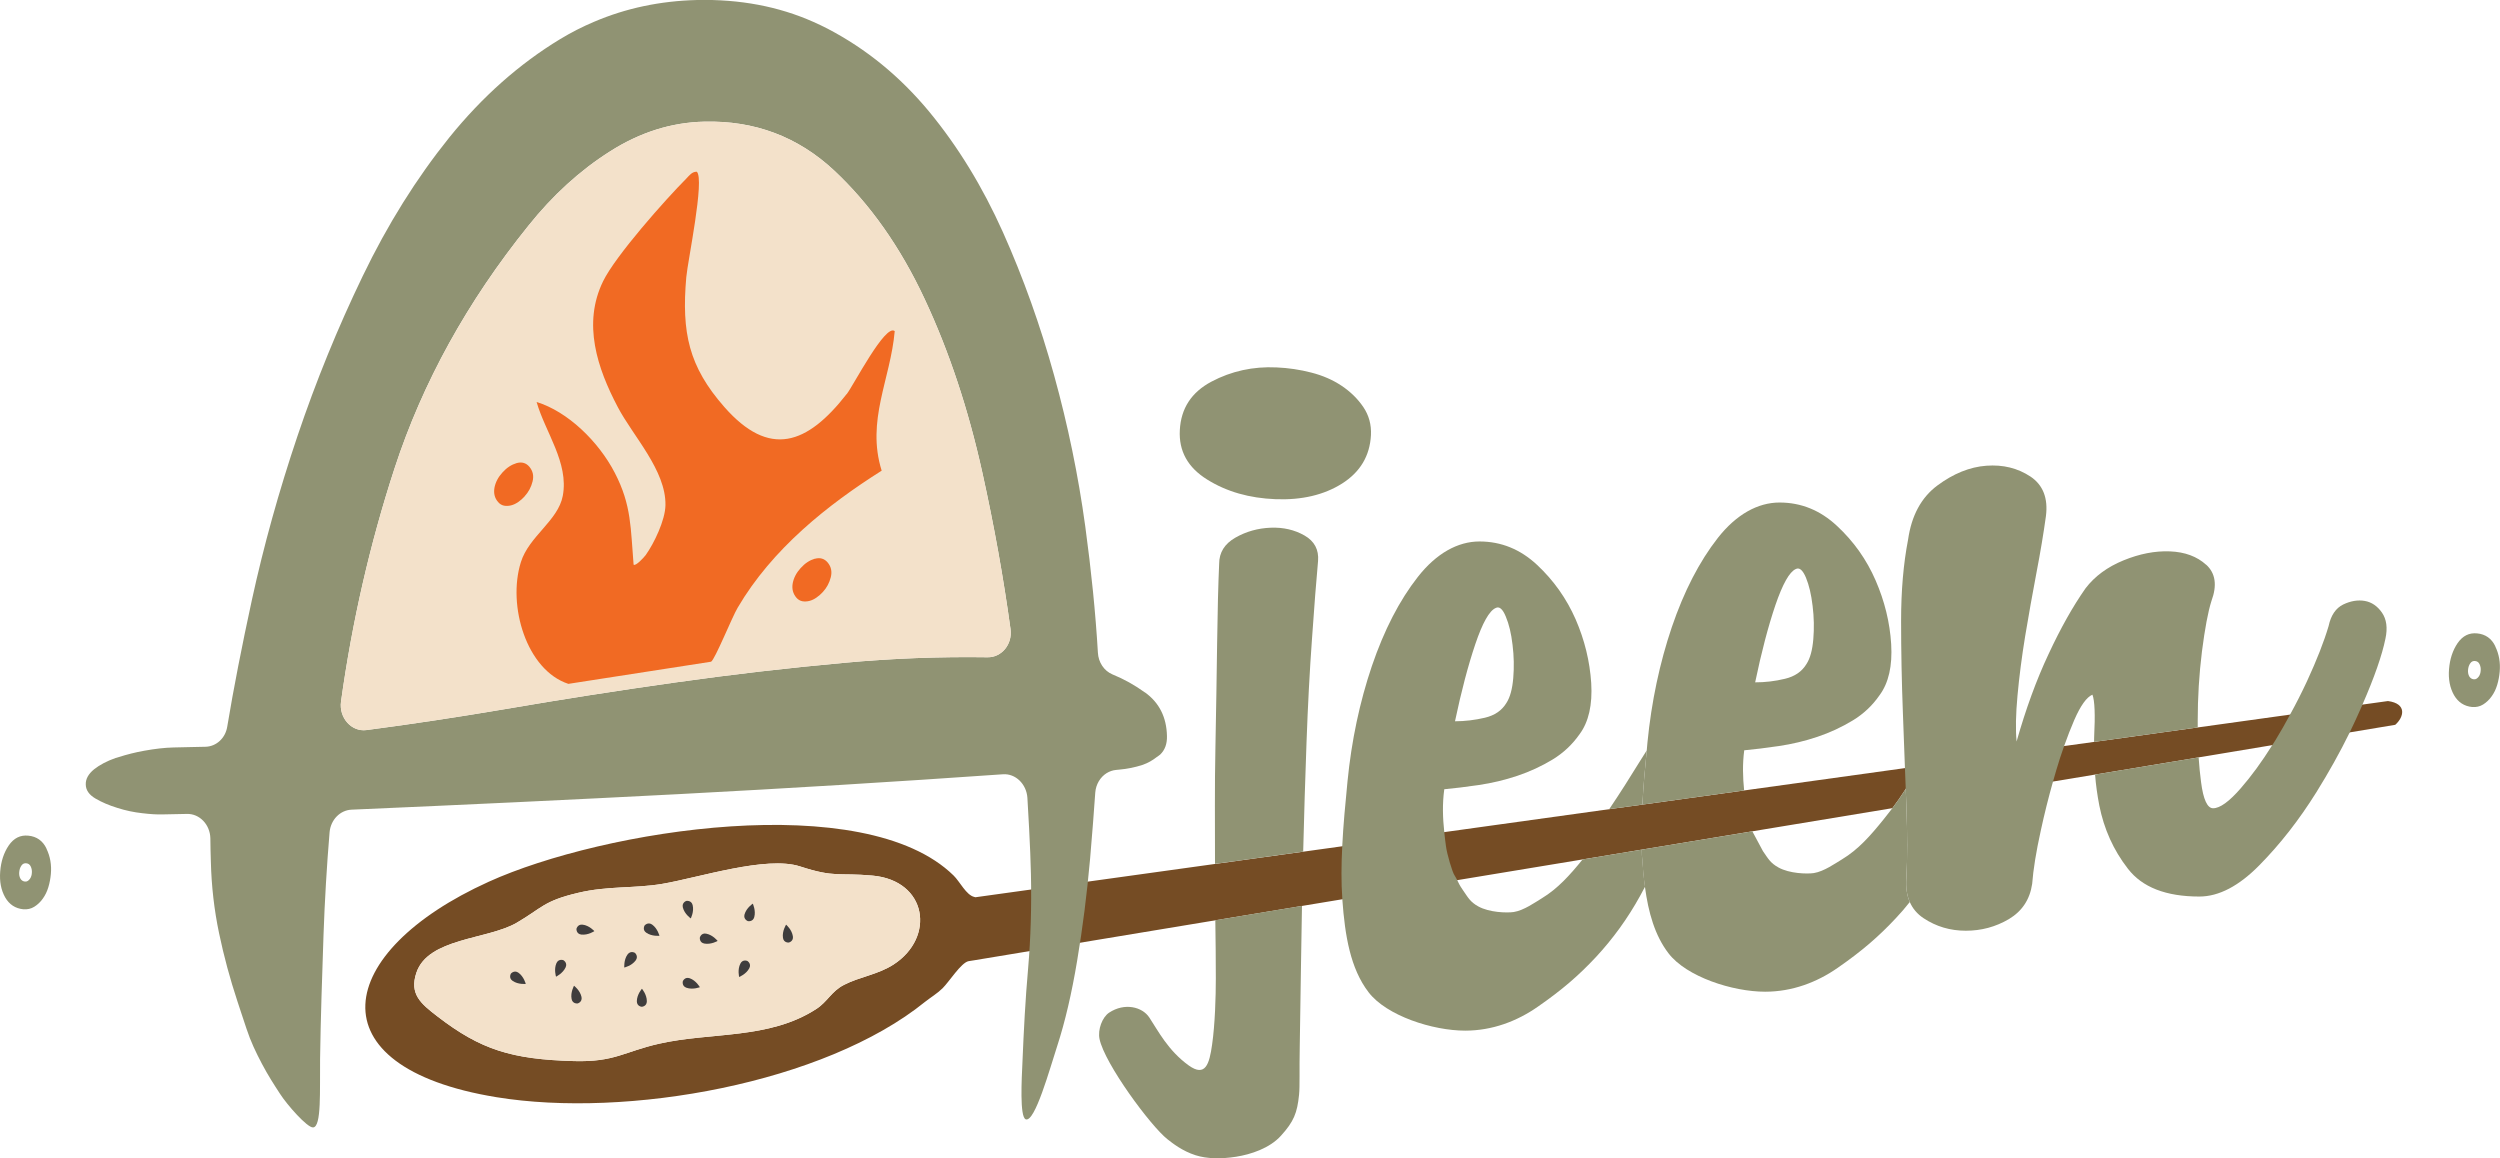 <?xml version="1.0" encoding="UTF-8"?>
<svg xmlns="http://www.w3.org/2000/svg" viewBox="0 0 247.2 114.54">
  <defs>
    <style>
      .cls-1 {
        fill: #909373;
      }

      .cls-2 {
        fill: #f3e1ca;
      }

      .cls-3 {
        fill: none;
      }

      .cls-4 {
        fill: #585825;
      }

      .cls-5 {
        fill: #3f3d3d;
      }

      .cls-6 {
        fill: #f16a23;
      }

      .cls-7 {
        fill: #754c24;
      }
    </style>
  </defs>
  <g id="Sides">
    <path class="cls-1" d="M1.76,86.59c-.01-.18-.23-.22-.23-.22.18.08.23.22.23.22Z"/>
    <path class="cls-1" d="M.51,88.58c.28,0,.41.16.41.16-.12-.23-.41-.16-.41-.16Z"/>
    <path class="cls-4" d="M.64,89.35s.03.03.03.05c0,0-.01-.02-.03-.05Z"/>
    <path class="cls-1" d="M246.74,63.91c-.37-.78-.98-1.2-1.8-1.28-.79-.08-1.43.24-1.93.96-.49.72-.77,1.58-.85,2.58-.08,1,.09,1.85.49,2.56.41.71,1.01,1.1,1.8,1.18.39.03.76-.05,1.08-.25s.61-.47.84-.8c.24-.33.42-.7.55-1.13.13-.43.21-.87.25-1.31.08-.89-.06-1.73-.44-2.51ZM245.23,66.63c-.03.11-.08.2-.14.28-.06.08-.13.15-.21.2-.08.05-.17.07-.27.06-.2-.02-.35-.12-.45-.29-.1-.18-.14-.39-.12-.64.02-.25.09-.46.21-.64.12-.18.28-.26.48-.24.21.02.36.12.45.32.09.19.13.4.11.63,0,.11-.03.22-.06.33Z"/>
    <path class="cls-1" d="M4.6,83.91c-.37-.78-.98-1.2-1.8-1.28-.79-.08-1.43.24-1.93.96-.49.72-.77,1.58-.85,2.58-.08,1,.09,1.85.49,2.56.41.71,1.01,1.1,1.8,1.18.39.03.76-.05,1.08-.25s.61-.47.84-.8c.24-.33.42-.7.55-1.13.13-.43.21-.87.25-1.31.08-.89-.06-1.73-.44-2.51ZM3.09,86.63c-.03.11-.08.2-.14.28-.06.08-.13.15-.21.2-.08.05-.17.07-.27.06-.2-.02-.35-.12-.45-.29-.1-.18-.14-.39-.12-.64.02-.25.09-.46.21-.64.12-.18.28-.26.48-.24.21.02.36.12.45.32.09.19.13.4.11.63,0,.11-.03.22-.06.33Z"/>
  </g>
  <g id="Stick">
    <path class="cls-7" d="M188.36,75.95l-15.9,2.21-10.06,1.4-2.48.34-17.11,2.38-10.1,1.4-36.26,5.04s-.07-.02-.11-.03c-.8-.18-1.43-1.52-2.05-2.12-8.8-8.63-34.61-4.53-45.97.62-15.29,6.93-17.48,18.32.77,21.3,12.89,2.11,32.43-1.37,42.38-9.43.56-.44,1.2-.82,1.73-1.34.65-.64,1.84-2.54,2.57-2.68l.57-.09,36.38-6.03,11.37-1.89,12.4-2.05,5.85-.97,10.93-1.81,13.85-2.29c.93-1.24,1.64-2.37,2.38-3.7.09-.15.17-.3.25-.45l-1.39.19ZM88.37,95.36c-1.55,1.01-3.36,1.22-4.91,2.02-1.27.65-1.63,1.68-2.78,2.41-4.66,3-10.36,2.25-15.5,3.41-3.48.79-4.39,1.83-8.42,1.72-6.18-.17-9.24-1.13-13.51-4.42-1.66-1.27-2.78-2.22-2.08-4.31,1.16-3.46,7.03-3.27,9.91-4.94,2.51-1.46,2.64-2.15,6.06-2.96,2.97-.71,5.52-.42,8.33-.89,3.61-.61,10.31-2.81,13.63-1.73,3.5,1.14,3.74.6,7.18.91,5.41.5,6.22,6.09,2.09,8.78Z"/>
    <path class="cls-2" d="M86.28,86.58c-3.44-.31-3.68.23-7.18-.91-3.32-1.08-10.02,1.12-13.63,1.73-2.81.47-5.36.18-8.33.89-3.42.81-3.55,1.5-6.06,2.96-2.88,1.67-8.75,1.48-9.91,4.94-.7,2.09.42,3.04,2.08,4.31,4.27,3.29,7.33,4.25,13.51,4.42,4.03.11,4.94-.93,8.42-1.72,5.14-1.16,10.84-.41,15.5-3.41,1.15-.73,1.51-1.76,2.78-2.41,1.55-.8,3.36-1.01,4.91-2.02,4.13-2.69,3.32-8.28-2.09-8.78Z"/>
    <path class="cls-7" d="M236.12,69.32l-2.52.35-7.16.99-9.13,1.27-10.25,1.43-2.96.41-7.87,1.09c-.37,1.1-.82,2.28-1.33,3.53-.03.08-.07.17-.11.25l8.21-1.36,4.16-.69,10.24-1.7,7.28-1.21,7.66-1.26,4.5-.75c.84-.73,1.22-2.09-.72-2.35Z"/>
    <path class="cls-5" d="M73.08,96.61s.7-.28,1.01-.87c.24-.46-.19-.72-.19-.72,0,0-.46-.2-.69.26-.31.6-.12,1.33-.12,1.33Z"/>
    <path class="cls-5" d="M70.96,93.04s-.46-.59-1.13-.72c-.51-.1-.63.39-.63.39,0,0-.06.5.45.59.66.12,1.31-.26,1.31-.26Z"/>
    <path class="cls-5" d="M77.73,91.43s-.41.63-.31,1.3c.07.51.57.47.57.47,0,0,.49-.11.41-.62-.1-.67-.67-1.15-.67-1.15Z"/>
    <path class="cls-5" d="M65.21,92.54s-.18-.73-.73-1.12c-.42-.29-.74.09-.74.09,0,0-.26.43.17.72.55.38,1.3.3,1.3.3Z"/>
    <path class="cls-5" d="M74.44,89.35s-.63.41-.82,1.06c-.14.5.33.67.33.67,0,0,.49.1.63-.39.18-.65-.14-1.33-.14-1.33Z"/>
    <path class="cls-5" d="M54.97,96.58s.68-.32.96-.93c.21-.47-.23-.71-.23-.71,0,0-.47-.17-.68.3-.27.61-.04,1.33-.04,1.33Z"/>
    <path class="cls-5" d="M58.78,92.08s-.5-.57-1.17-.65c-.51-.06-.61.42-.61.42,0,0-.03.5.48.56.67.08,1.29-.34,1.29-.34Z"/>
    <path class="cls-5" d="M56.76,97.47s-.37.66-.24,1.31c.1.51.6.44.6.44,0,0,.48-.13.38-.64-.14-.66-.74-1.11-.74-1.11Z"/>
    <path class="cls-5" d="M61.73,95.67s.74-.17,1.13-.71c.3-.42-.08-.74-.08-.74,0,0-.42-.26-.73.16-.39.54-.32,1.3-.32,1.3Z"/>
    <path class="cls-5" d="M69.2,97.61s-.37-.66-1-.88c-.49-.17-.68.29-.68.29,0,0-.13.48.36.65.63.22,1.33-.06,1.33-.06Z"/>
    <path class="cls-5" d="M63.48,97.76s-.5.56-.51,1.24c0,.52.49.55.49.55,0,0,.5-.03.5-.55,0-.67-.49-1.24-.49-1.24Z"/>
    <path class="cls-5" d="M68.3,90.82s.35-.67.19-1.32c-.12-.5-.62-.42-.62-.42,0,0-.47.15-.35.65.16.65.78,1.08.78,1.08Z"/>
    <path class="cls-5" d="M51.99,97.3s-.18-.73-.73-1.12c-.42-.29-.74.09-.74.09,0,0-.26.43.17.72.55.38,1.3.3,1.3.3Z"/>
  </g>
  <g id="Ajeen">
    <path class="cls-1" d="M120.19,90.99l8.55-1.42c-.04,1.86-.07,3.65-.09,5.38-.05,3.27-.09,6.09-.13,8.47-.05,2.38.02,3.99-.07,4.83-.18,1.81-.53,2.66-1.78,4.04-1.12,1.25-2.99,1.86-4.46,2.09-1.48.23-2.85.21-3.99-.15-1.32-.42-2.28-1.19-2.78-1.58-1.66-1.3-6.22-7.48-6.72-9.92-.19-.92.27-2.15.95-2.6,1.53-1.01,3.28-.58,3.98.49.86,1.3,1.85,3.26,3.89,4.73,1.65,1.18,2.04-.13,2.31-2.05.29-2.01.37-4.73.37-6.55,0-1.84-.02-3.8-.05-5.76Z"/>
    <path class="cls-1" d="M129.19,73.39c.13-3.64.31-7.05.54-10.22.22-3.17.42-5.74.6-7.7.09-1.12-.36-1.96-1.34-2.52-.98-.56-2.1-.82-3.35-.77-1.25.05-2.41.37-3.48.98-1.07.61-1.61,1.47-1.61,2.59-.09,2.05-.16,4.67-.2,7.84-.05,3.17-.09,6.6-.17,10.38-.08,3.71-.04,7.54-.04,11.45l8.72-1.21c.09-3.65.2-7.26.33-10.82Z"/>
    <path class="cls-1" d="M132.71,47.81c1.79-1.14,2.74-2.73,2.85-4.79.05-1.03-.2-1.95-.76-2.78-.56-.82-1.28-1.52-2.15-2.1-.87-.58-1.86-1.01-2.99-1.3-1.12-.29-2.27-.46-3.43-.51-2.32-.11-4.47.36-6.45,1.41-1.97,1.05-3.01,2.64-3.12,4.8-.11,2.06.79,3.69,2.71,4.88,1.92,1.2,4.17,1.84,6.76,1.94,2.59.1,4.79-.42,6.58-1.55Z"/>
    <path class="cls-1" d="M188.5,86.87c.11-1.99.11-4.39,0-7.19v-.12c-.02-.52-.04-1.04-.06-1.56-.4.64-.83,1.26-1.32,1.91-.27.36-.56.73-.87,1.11-1.3,1.61-2.5,2.98-4.11,3.95-.64.38-1.78,1.2-2.79,1.36-.69.1-2.41.05-3.49-.55-.82-.45-1.03-.89-1.54-1.62l-1.05-1.96-10.93,1.81c0,.37.02.73.05,1.09.06.89.14,1.75.26,2.58.34,2.55.98,4.82,2.33,6.58,1.78,2.33,6.34,3.8,9.56,3.8,2.67,0,5.12-.93,7.17-2.36,2.41-1.67,4.06-3.1,5.76-4.92.48-.51.94-1.04,1.37-1.59-.29-.65-.4-1.42-.34-2.32Z"/>
    <path class="cls-1" d="M187,63.69c-.13-2.15-.65-4.25-1.54-6.3s-2.16-3.85-3.82-5.39c-1.65-1.54-3.54-2.31-5.68-2.31s-4.27,1.17-6.1,3.5c-1.83,2.34-3.34,5.27-4.55,8.82-1.2,3.55-2.01,7.35-2.41,11.41-.03.26-.05.52-.07.78-.18,1.81-.34,3.61-.43,5.36l10.06-1.4c-.13-1.3-.17-2.6.01-3.97.99-.09,2.12-.23,3.42-.42,1.29-.19,2.56-.49,3.81-.91,1.25-.42,2.41-.96,3.48-1.61,1.08-.65,1.97-1.49,2.68-2.52.89-1.21,1.27-2.89,1.14-5.04ZM179.3,63.2c-.09,1.08-.31,1.89-.67,2.45-.45.75-1.16,1.24-2.14,1.47-.98.24-1.96.35-2.94.35.62-2.99,1.29-5.53,2-7.63.72-2.1,1.39-3.29,2.01-3.57.36-.19.69.09,1.01.84.31.75.53,1.68.66,2.8.14,1.12.16,2.22.07,3.29Z"/>
    <path class="cls-1" d="M162.39,85.1c-.03-.36-.05-.72-.05-1.09l-5.85.97c-1.27,1.56-2.46,2.89-4.03,3.84-.63.38-1.77,1.2-2.78,1.36-.69.1-2.41.05-3.5-.55-.82-.45-1.02-.89-1.53-1.62-.34-.49-.44-.73-.56-.98-.07-.14-.15-.29-.28-.5-.21-.31-.73-2.07-.83-2.84-.07-.47-.12-.94-.17-1.41-.15-1.38-.2-2.78,0-4.24.98-.09,2.12-.23,3.42-.42,1.29-.19,2.56-.49,3.81-.91s2.41-.96,3.48-1.61c1.07-.65,1.96-1.49,2.68-2.52.89-1.21,1.27-2.89,1.14-5.04-.14-2.15-.65-4.25-1.54-6.3-.9-2.05-2.17-3.85-3.82-5.39-1.65-1.54-3.55-2.31-5.69-2.31s-4.26,1.17-6.09,3.5c-1.83,2.33-3.34,5.27-4.55,8.82-1.2,3.55-2.01,7.35-2.41,11.41-.21,2.17-.42,4.32-.52,6.41-.09,1.81-.11,3.57.01,5.24v.03c.26,3.6.8,6.82,2.59,9.16,1.78,2.33,6.34,3.8,9.56,3.8,2.67,0,5.12-.93,7.17-2.36,2.41-1.67,4.06-3.1,5.76-4.92,1.69-1.82,3.14-3.83,4.35-6.02.17-.31.34-.62.5-.93-.12-.83-.2-1.69-.26-2.58ZM145.88,63.69c.71-2.1,1.38-3.29,2.01-3.57.36-.19.69.09,1,.84.32.75.54,1.68.67,2.8.14,1.12.16,2.22.07,3.29-.09,1.07-.31,1.89-.67,2.45-.45.75-1.16,1.24-2.14,1.47-.98.23-1.97.35-2.95.35.63-2.99,1.3-5.53,2.01-7.63Z"/>
    <path class="cls-1" d="M162.4,79.56l-3.28.45c1.14-1.69,2.11-3.24,2.93-4.57.27-.44.55-.89.78-1.24-.18,1.81-.34,3.61-.43,5.36Z"/>
    <path class="cls-1" d="M235.87,63.16c-.33,1.62-1.08,3.78-2.27,6.51-.03.09-.07.17-.11.26-.37.84-.75,1.67-1.15,2.49-.98,2-2.08,3.96-3.28,5.89-1.71,2.74-3.58,5.14-5.63,7.22-2.04,2.08-4.03,3.12-5.96,3.12-3.3,0-5.66-.92-7.07-2.76-1.43-1.84-2.36-3.93-2.82-6.24-.2-1.03-.34-2.05-.42-3.06l10.24-1.7c.06.87.14,1.68.24,2.44.22,1.72.62,2.59,1.19,2.59.68,0,1.59-.66,2.73-1.97,1.04-1.19,2.08-2.61,3.12-4.27.1-.15.2-.3.29-.45.51-.83,1-1.69,1.47-2.57.59-1.07,1.15-2.17,1.68-3.31.96-2.08,1.67-3.89,2.13-5.44.23-1.07.71-1.78,1.45-2.14.73-.35,1.45-.47,2.13-.35.68.12,1.25.51,1.7,1.16.45.65.57,1.51.34,2.58Z"/>
    <path class="cls-1" d="M218.15,55.85c-.91-.83-2.11-1.27-3.58-1.33-1.48-.06-3.01.24-4.6.89-1.59.65-2.84,1.57-3.75,2.76-1.25,1.78-2.47,3.95-3.66,6.51-1.2,2.55-2.25,5.43-3.16,8.64-.11-1.19-.08-2.7.09-4.54.17-1.85.42-3.81.76-5.89.35-2.07.71-4.15,1.11-6.23.4-2.08.71-3.95.94-5.62.23-1.78-.29-3.09-1.53-3.92-1.26-.83-2.7-1.19-4.35-1.07-1.65.12-3.27.78-4.86,1.96-1.59,1.19-2.55,2.97-2.89,5.35-.46,2.38-.69,5.05-.69,8.02s.06,6.03.18,9.18c.06,1.85.13,3.64.2,5.39.02.69.05,1.37.08,2.05.02.52.04,1.04.06,1.56v.12c.11,2.8.11,5.2,0,7.19-.06.9.05,1.67.34,2.32.28.65.74,1.19,1.36,1.6,1.25.83,2.64,1.24,4.18,1.24s2.95-.38,4.26-1.15c1.3-.78,2.07-1.93,2.3-3.48.11-1.43.39-3.18.85-5.26.36-1.67.77-3.3,1.21-4.86.1-.37.21-.74.32-1.11.25-.85.51-1.65.78-2.4.33-.94.67-1.8,1.01-2.59.62-1.42,1.22-2.25,1.79-2.49.23.59.28,1.99.17,4.18-.01.16-.01.32-.01.49l10.25-1.43c0-.22,0-.44,0-.66,0-2.32.14-4.6.42-6.86.29-2.26.6-3.92.94-4.99.57-1.54.4-2.73-.51-3.57Z"/>
    <path class="cls-1" d="M113.21,68.47c-1.01-.73-2.09-1.33-3.22-1.79-.82-.35-1.38-1.18-1.43-2.15-.23-3.91-.65-8.08-1.25-12.49-.69-5.04-1.72-10.02-3.08-14.93-1.36-4.92-3.04-9.63-5.06-14.15-2.02-4.51-4.46-8.49-7.31-11.94-2.86-3.45-6.19-6.18-10.02-8.18-.46-.24-.93-.46-1.4-.67C76.98.63,73.14-.09,68.94,0c-3.66.09-7.06.81-10.21,2.16-1.14.48-2.25,1.05-3.33,1.7-4.06,2.46-7.71,5.7-10.97,9.73-3.25,4.04-6.11,8.61-8.57,13.72-2.47,5.12-4.62,10.39-6.45,15.82s-3.33,10.82-4.5,16.18c-.99,4.56-1.81,8.74-2.44,12.54-.18,1.14-1.08,1.96-2.14,1.99l-1.42.03-1.77.04c-.86.02-1.81.13-2.86.32-.91.16-1.74.38-2.51.62-.11.04-.23.06-.34.1-.85.3-1.56.67-2.13,1.12-.56.46-.84.96-.82,1.51.01.55.33,1.01.96,1.38s1.36.68,2.18.93c.81.26,1.63.43,2.45.52.81.1,1.46.13,1.94.12l2.48-.05c1.24-.03,2.28,1.05,2.31,2.41,0,.77.03,1.54.05,2.31.06,2.42.33,4.78.81,7.07.48,2.3,1.09,4.54,1.81,6.72.2.65.52,1.54.9,2.72.42,1.28.93,2.34,1.53,3.48.6,1.14,1.21,2.08,1.79,2.97.7,1.09,2.68,3.34,3.26,3.32.86-.02.66-3.67.7-6.77.06-4.07.2-8.14.34-12.27.12-3.4.32-6.78.6-10.15.11-1.23,1.04-2.18,2.17-2.23,10.89-.47,21.7-.98,32.42-1.54,10.62-.56,21.29-1.21,31.99-1.96,1.24-.09,2.33.96,2.42,2.33.06,1.05.12,2.06.17,3.03.09,1.7.15,3.21.18,4.52.07,3.19-.02,6.3-.28,9.33-.27,3.03-.43,6.1-.56,9.28-.07,1.54-.29,5.42.33,5.63.91.31,2.37-4.99,3.13-7.32.75-2.32,1.41-5.11,1.95-8.37.55-3.25.97-6.61,1.28-10.08.21-2.47.38-4.65.51-6.53.06-.83.5-1.54,1.12-1.93.28-.17.6-.29.94-.32.1-.01.2-.02.31-.03.81-.07,1.57-.23,2.28-.46.57-.19,1.03-.47,1.44-.79.11-.08.23-.15.33-.24.47-.45.69-1.06.67-1.83-.04-1.87-.77-3.31-2.18-4.32ZM97.66,64.99c-4.76-.07-9.5.11-14.21.55-5.59.51-11.17,1.16-16.74,1.95-5.58.79-11.16,1.66-16.73,2.62-4.6.78-9.18,1.48-13.75,2.08-1.47.19-2.73-1.21-2.51-2.82,1.1-7.91,2.86-15.6,5.3-23.08,2.77-8.47,7.18-16.46,13.22-23.96,2.42-3.03,5.11-5.48,8.08-7.36,2.97-1.89,6.08-2.87,9.33-2.94,4.97-.12,9.24,1.49,12.81,4.81,3.56,3.33,6.56,7.57,8.97,12.73,2.42,5.17,4.32,10.89,5.71,17.18,1.17,5.28,2.09,10.43,2.78,15.45.21,1.5-.88,2.81-2.26,2.79Z"/>
  </g>
  <g id="The_Fire" data-name="The Fire">
    <path class="cls-3" d="M97.14,46.75c-1.39-6.29-3.29-12.01-5.71-17.18-2.41-5.16-5.41-9.4-8.97-12.73-3.57-3.32-7.84-4.93-12.81-4.81-3.25.07-6.36,1.05-9.33,2.94-2.97,1.88-5.66,4.33-8.08,7.36-6.04,7.5-10.45,15.49-13.22,23.96-2.44,7.48-4.2,15.17-5.3,23.08-.22,1.61,1.04,3.01,2.51,2.82,4.57-.6,9.15-1.3,13.75-2.08,5.57-.96,11.15-1.83,16.73-2.62,5.57-.79,11.15-1.44,16.74-1.95,4.71-.44,9.45-.62,14.21-.55,1.38.02,2.47-1.29,2.26-2.79-.69-5.02-1.61-10.17-2.78-15.45ZM49.84,49.99c-.23-.04-.43-.16-.59-.36-.33-.39-.45-.86-.36-1.4.09-.54.36-1.05.79-1.52.43-.47.9-.78,1.41-.93.51-.15.93-.02,1.26.37.35.41.45.89.31,1.45-.14.56-.4,1.05-.79,1.47-.19.21-.41.39-.63.55-.23.16-.46.27-.7.33-.24.06-.47.07-.7.03ZM82.15,57.05c-.14.56-.4,1.05-.79,1.47-.19.21-.41.39-.63.55-.23.16-.46.27-.7.33-.24.06-.47.07-.7.03-.23-.04-.43-.16-.59-.36-.33-.39-.45-.86-.36-1.4.09-.54.36-1.05.79-1.52.43-.47.9-.78,1.41-.93.51-.15.93-.02,1.26.37.35.41.45.89.31,1.45ZM87.18,46.53c-5.36,3.38-10.82,7.71-14.24,13.55-.54.92-2.25,5.14-2.63,5.34l-14.11,2.19c-4.14-1.36-6.04-7.73-4.7-12.02.81-2.57,3.69-4.11,4.15-6.58.61-3.28-1.75-6.3-2.59-9.27,3.08.94,6.13,3.89,7.73,7,1.66,3.21,1.55,5.51,1.86,9.08.2.19,1.04-.71,1.2-.95.82-1.14,1.93-3.44,1.95-4.93.06-3.43-3.21-6.82-4.71-9.69-2.02-3.85-3.5-8.26-1.45-12.46,1.23-2.52,6.17-8.07,8.23-10.15.31-.31.57-.68,1.03-.67.81.75-.9,8.83-1.04,10.43-.48,5.5.25,8.84,3.75,12.82,4.49,5.11,8.22,3.72,12.11-1.27.66-.85,3.82-7,4.74-6.22-.41,4.76-2.84,8.83-1.29,13.8Z"/>
    <path class="cls-2" d="M97.14,46.75c-1.39-6.29-3.29-12.01-5.71-17.18-2.41-5.16-5.41-9.4-8.97-12.73-3.57-3.32-7.84-4.93-12.81-4.81-3.25.07-6.36,1.05-9.33,2.94-2.97,1.88-5.66,4.33-8.08,7.36-6.04,7.5-10.45,15.49-13.22,23.96-2.44,7.48-4.2,15.17-5.3,23.08-.22,1.61,1.04,3.01,2.51,2.82,4.57-.6,9.15-1.3,13.75-2.08,5.57-.96,11.15-1.83,16.73-2.62,5.57-.79,11.15-1.44,16.74-1.95,4.71-.44,9.45-.62,14.21-.55,1.38.02,2.47-1.29,2.26-2.79-.69-5.02-1.61-10.17-2.78-15.45Z"/>
    <path class="cls-6" d="M80.58,55.24c-.51.15-.98.45-1.41.93-.43.47-.69.98-.79,1.52-.09.54.03,1.01.36,1.4.17.2.36.31.59.36.23.04.46.03.7-.03.24-.06.47-.17.7-.33.23-.16.44-.34.63-.55.39-.42.65-.91.79-1.47.14-.56.03-1.04-.31-1.45-.33-.39-.75-.51-1.26-.37Z"/>
    <path class="cls-6" d="M51.87,49.08c.39-.42.65-.91.79-1.47.14-.56.03-1.04-.31-1.45-.33-.39-.75-.51-1.26-.37-.51.15-.98.45-1.41.93-.43.47-.69.98-.79,1.52-.09.54.02,1.01.36,1.4.17.2.36.31.59.36.23.04.46.03.7-.03.24-.06.47-.17.7-.33.23-.16.44-.34.63-.55Z"/>
    <path class="cls-6" d="M83.72,38.96c-3.89,4.99-7.63,6.38-12.11,1.27-3.5-3.99-4.23-7.33-3.75-12.82.14-1.6,1.84-9.68,1.04-10.43-.47-.01-.73.36-1.03.67-2.06,2.07-7,7.63-8.23,10.15-2.06,4.2-.58,8.61,1.45,12.46,1.5,2.86,4.77,6.25,4.71,9.69-.02,1.48-1.13,3.79-1.95,4.93-.17.23-1,1.14-1.2.95-.3-3.57-.19-5.87-1.86-9.08-1.61-3.11-4.66-6.06-7.73-7,.85,2.98,3.2,6,2.59,9.27-.46,2.47-3.35,4-4.15,6.58-1.34,4.29.56,10.66,4.7,12.02l14.11-2.19c.38-.2,2.08-4.42,2.63-5.34,3.42-5.83,8.89-10.17,14.24-13.55-1.55-4.96.88-9.04,1.29-13.8-.92-.78-4.08,5.37-4.74,6.22Z"/>
  </g>
</svg>